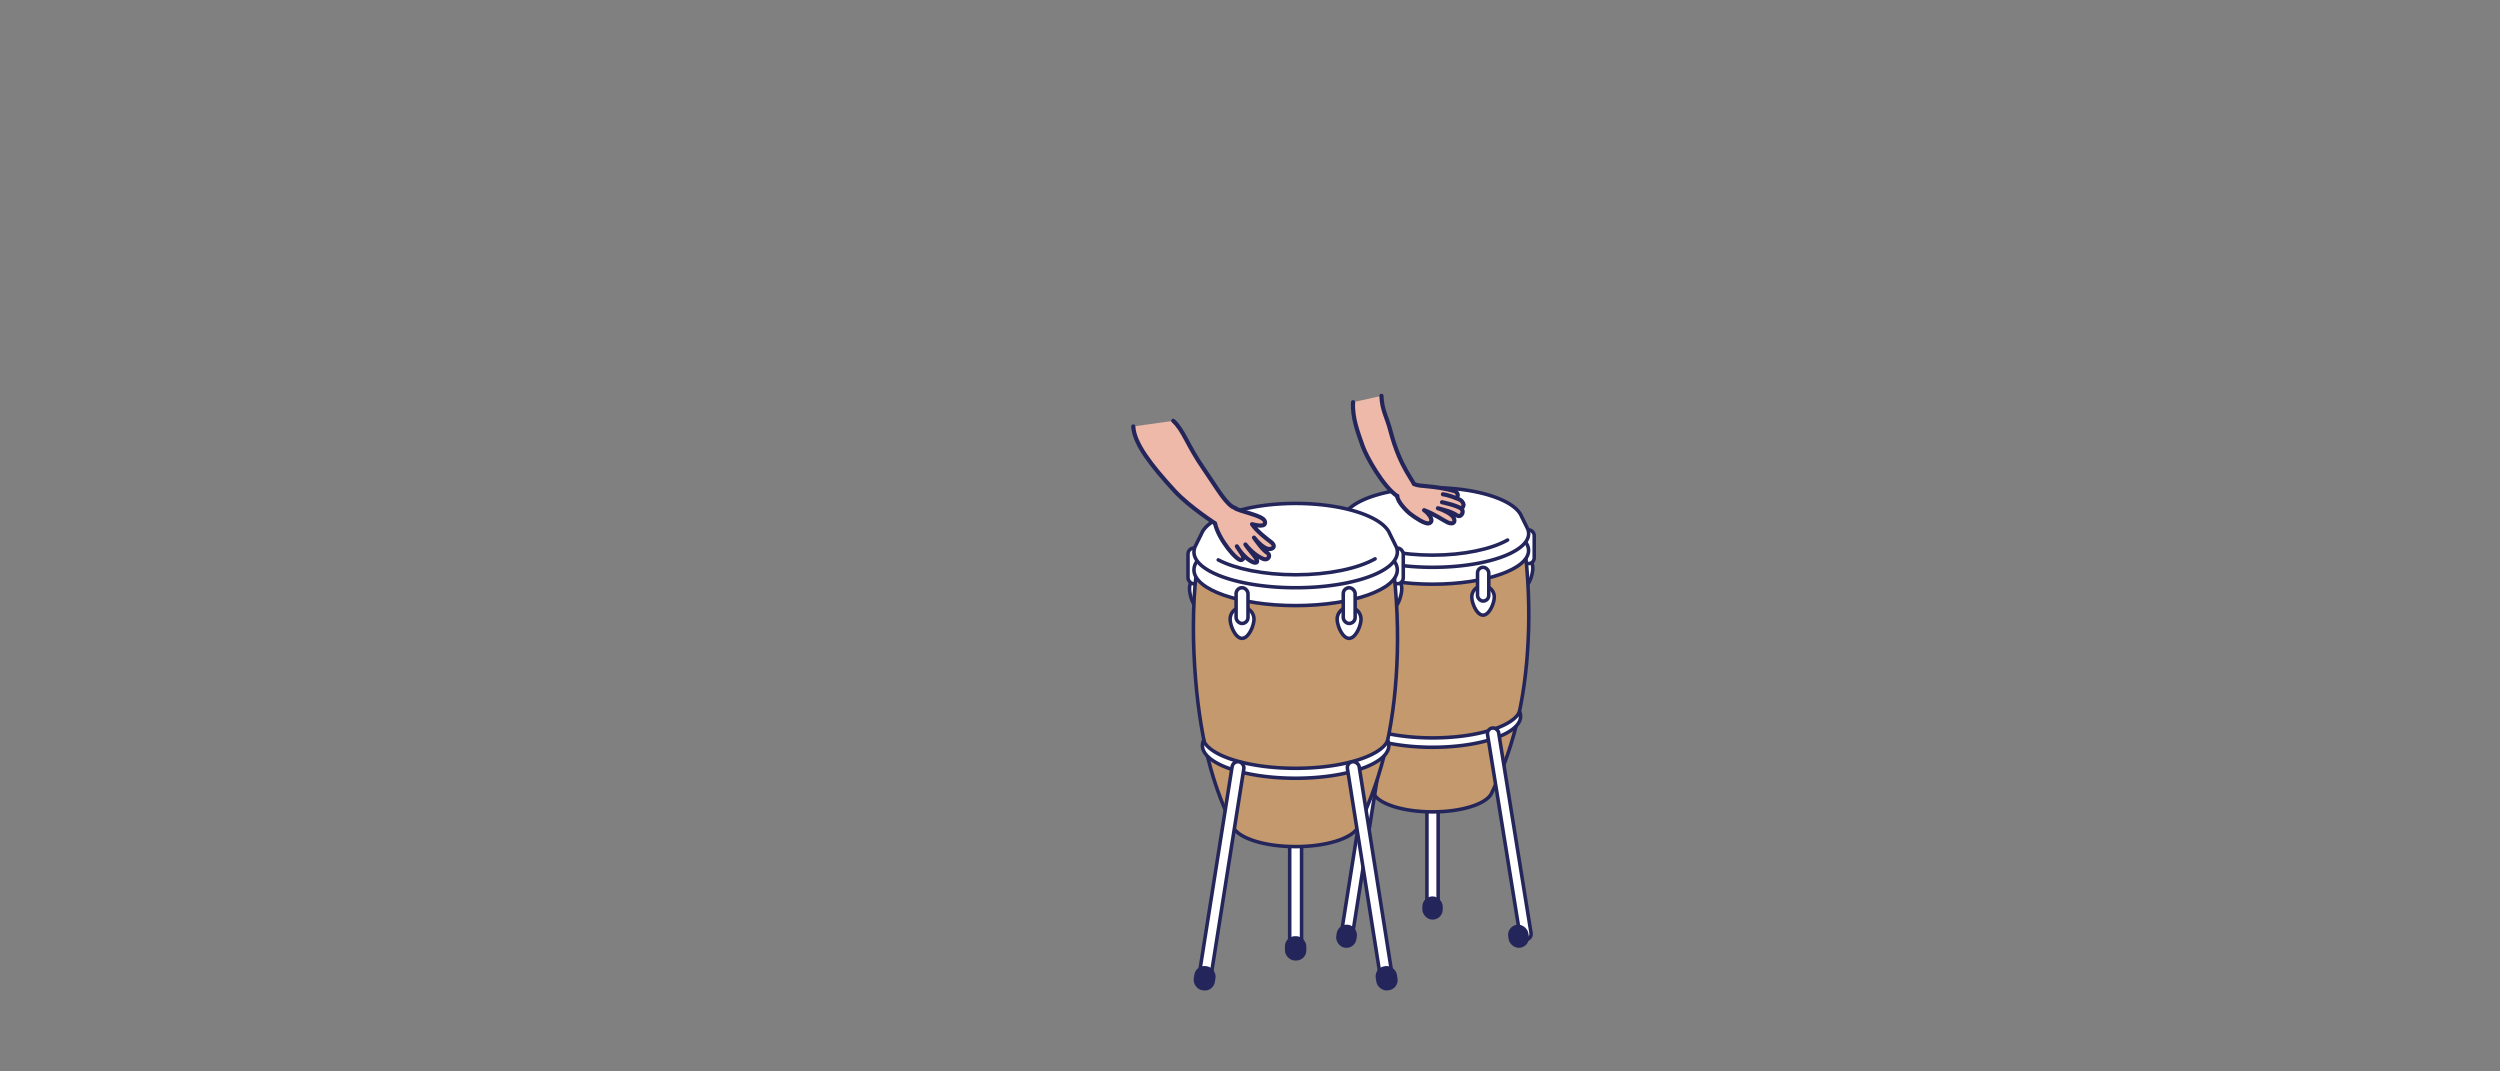 <svg id="Instrument" xmlns="http://www.w3.org/2000/svg" viewBox="0 0 1792 768"><rect x="0" y="0" width="1792" height="768" fill="#808080" stroke="none"/><defs><style>.cls-1{fill:#fff;}.cls-1,.cls-2,.cls-3,.cls-4{stroke:#24265b;stroke-linecap:round;stroke-linejoin:round;}.cls-1,.cls-2,.cls-3{stroke-width:2.55px;}.cls-2{fill:#c3996d;}.cls-3{fill:#24265b;}.cls-4{fill:#eeb9a9;stroke-width:3px;}</style></defs><title>instrument</title><rect class="cls-1" x="1022.81" y="523.55" width="8.06" height="133.01" rx="4.03" ry="4.03"/><path class="cls-1" d="M1098.73,407.25c0-4.45-2.71-8.06-6-8.06s-6,3.61-6,8.06,2.71,13,6,13S1098.73,411.7,1098.73,407.25Z"/><path class="cls-1" d="M967.06,407.25c0-4.45-2.71-8.06-6-8.06s-6,3.61-6,8.06,2.71,13,6,13S967.06,411.7,967.06,407.25Z"/><rect class="cls-1" x="1091.67" y="379.79" width="8.06" height="24.18" rx="4.03" ry="4.03"/><rect class="cls-1" x="953.96" y="379.79" width="8.06" height="24.18" rx="4.03" ry="4.03"/><path class="cls-2" d="M1095.7,451c0.62-22-.78-48.34-4.61-70.54-2.24-13-33.6-22.1-64.25-22.1-35.62,0-60.12,9.48-64.49,24.18S956.94,427.71,958,451c2.09,46.7,10,84.65,26.33,117.26,0,0.06.06,0.13,0.08,0.2l0.12,0.27,0,0c3.64,7.52,21.18,13.22,42.29,13.22,20.88,0,38.28-5.58,42.17-13h0C1087,531.93,1094.47,494.53,1095.7,451Z"/><ellipse class="cls-1" cx="1026.84" cy="394.57" rx="68.86" ry="24.18"/><path class="cls-1" d="M1026.84,528.92c-31.61,0-57.79-8.16-62.4-18.81a8.4,8.4,0,0,0-.72,3.36c0,12.24,28.26,22.17,63.12,22.17s63.12-9.93,63.12-22.17a8.4,8.4,0,0,0-.72-3.36C1084.64,520.76,1058.45,528.92,1026.84,528.92Z"/><path class="cls-1" d="M1095.07,379.19h0v0c-0.22-.58-4.39-8.91-4.39-8.91h0c-4.5-11.71-31.36-20.71-63.82-20.71-32.24,0-58.95,8.87-63.73,20.46h0s-4.27,8.59-4.49,9.15v0h0a9.06,9.06,0,0,0-.63,3.28c0,13.36,30.83,24.18,68.86,24.18s68.86-10.83,68.86-24.18A9.06,9.06,0,0,0,1095.07,379.19Z"/><path class="cls-1" d="M998.63,427.93a8.06,8.06,0,0,0-16.12,0c0,4.45,3.61,13,8.06,13S998.63,432.38,998.63,427.93Z"/><path class="cls-1" d="M1071.1,427.93a8.06,8.06,0,0,0-16.12,0c0,4.45,3.61,13,8.06,13S1071.1,432.38,1071.1,427.93Z"/><path class="cls-1" d="M1080.63,387.09c-11.55,6.53-31.33,10.84-53.79,10.84-21.6,0-40.71-4-52.42-10.09"/><rect class="cls-1" x="986.54" y="406.66" width="8.06" height="24.18" rx="4.03" ry="4.03"/><rect class="cls-1" x="1073.2" y="523.55" width="8.06" height="153.17" rx="4.03" ry="4.03" transform="matrix(0.99, -0.16, 0.16, 0.99, -80.62, 175.9)"/><rect class="cls-1" x="972.43" y="523.55" width="8.06" height="153.17" rx="4.03" ry="4.03" transform="translate(105.9 -145.36) rotate(9)"/><rect class="cls-1" x="1059.09" y="406.66" width="8.06" height="24.18" rx="4.03" ry="4.03"/><rect class="cls-3" x="959.17" y="664.05" width="12.09" height="14.11" rx="6" ry="6" transform="translate(116.87 -142.73) rotate(9)"/><rect class="cls-3" x="1020.8" y="643.8" width="12.09" height="14.11" rx="6" ry="6"/><rect class="cls-3" x="1082.42" y="664.05" width="12.09" height="14.11" rx="6" ry="6" transform="translate(-91.58 178.54) rotate(-9)"/><rect class="cls-1" x="924.44" y="545.03" width="8.53" height="140.8" rx="4.27" ry="4.27"/><path class="cls-1" d="M1004.8,421.92c0-4.71-2.87-8.53-6.4-8.53s-6.4,3.82-6.4,8.53,2.87,13.75,6.4,13.75S1004.8,426.63,1004.8,421.92Z"/><path class="cls-1" d="M865.42,421.92c0-4.71-2.87-8.53-6.4-8.53s-6.4,3.82-6.4,8.53,2.87,13.75,6.4,13.75S865.42,426.63,865.42,421.92Z"/><rect class="cls-1" x="997.33" y="392.85" width="8.53" height="25.6" rx="4.27" ry="4.27"/><rect class="cls-1" x="851.56" y="392.85" width="8.53" height="25.6" rx="4.27" ry="4.27"/><path class="cls-2" d="M1001.6,468.23c0.66-23.32-.83-51.17-4.88-74.67-2.37-13.76-35.57-23.39-68-23.39-37.7,0-63.64,10-68.27,25.6s-5.72,47.8-4.62,72.46c2.21,49.43,10.55,89.6,27.88,124.12,0,0.07.06,0.14,0.09,0.21l0.12,0.29,0,0c3.86,8,22.42,14,44.76,14,22.11,0,40.52-5.91,44.64-13.75h0C992.35,553.9,1000.3,514.31,1001.6,468.23Z"/><ellipse class="cls-1" cx="928.71" cy="408.49" rx="72.89" ry="25.6"/><path class="cls-1" d="M928.71,550.72c-33.46,0-61.17-8.64-66.05-19.91a8.89,8.89,0,0,0-.76,3.56c0,13,29.91,23.47,66.81,23.47s66.81-10.51,66.81-23.47a8.89,8.89,0,0,0-.76-3.56C989.88,542.08,962.17,550.72,928.71,550.72Z"/><path class="cls-1" d="M1000.93,392.22h0v0c-0.24-.61-4.65-9.43-4.65-9.43h0c-4.76-12.39-33.19-21.92-67.56-21.92-34.12,0-62.4,9.39-67.46,21.65h0s-4.52,9.1-4.75,9.69l0,0h0a9.59,9.59,0,0,0-.67,3.47c0,14.14,32.63,25.6,72.89,25.6s72.89-11.46,72.89-25.6A9.59,9.59,0,0,0,1000.93,392.22Z"/><path class="cls-1" d="M898.84,443.81a8.53,8.53,0,0,0-17.07,0c0,4.71,3.82,13.75,8.53,13.75S898.84,448.52,898.84,443.81Z"/><path class="cls-1" d="M975.56,443.81a8.53,8.53,0,1,0-17.07,0c0,4.71,3.82,13.75,8.53,13.75S975.56,448.52,975.56,443.81Z"/><path class="cls-1" d="M985.65,400.58C973.42,407.49,952.49,412,928.71,412c-22.86,0-43.1-4.21-55.49-10.68"/><rect class="cls-1" x="886.04" y="421.29" width="8.53" height="25.6" rx="4.27" ry="4.27"/><rect class="cls-1" x="977.78" y="545.03" width="8.53" height="162.13" rx="4.27" ry="4.27" transform="translate(-85.85 161.33) rotate(-9)"/><rect class="cls-1" x="871.11" y="545.03" width="8.53" height="162.13" rx="4.27" ry="4.27" transform="translate(108.72 -129.23) rotate(9)"/><rect class="cls-1" x="962.84" y="421.29" width="8.53" height="25.6" rx="4.27" ry="4.27"/><rect class="cls-3" x="857.08" y="693.75" width="12.8" height="14.93" rx="6" ry="6" transform="translate(120.32 -126.44) rotate(9)"/><rect class="cls-3" x="922.31" y="672.32" width="12.8" height="14.93" rx="6" ry="6"/><rect class="cls-3" x="987.54" y="693.75" width="12.8" height="14.93" rx="6" ry="6" transform="translate(-97.46 164.12) rotate(-9)"/><path class="cls-4" d="M812.33,305.68c0.57,12.4,13.42,28.56,29.62,46.2,10.69,11.64,30.46,24.24,30.46,24.24l9.36-.89L886,364.66c-7.28-2.85-12.37-13-23.43-29-11.68-16.88-14.22-27.39-21.57-34"/><path class="cls-4" d="M871,375.41c2.51,11.36,16.06,27.41,19,26s0.06-4.26-3.42-9.81c4,7,11.41,12.75,14,11.58s-4.92-8.22-7.85-12.89c4.29,5.5,9.23,9,13.07,10.43,3.2,1.16,5.24-2.59,2.86-4.23-4.3-3-7.3-7.82-9.78-11.11,2.29,3.06,7.08,7.64,10.08,8.09,3.72,0.56,6-2.12,1.93-5.09-2.32-1.69-9.69-7.23-13.42-12.61,3.43,0.79,10.22,2.47,9.2-2s-18-6.85-22-9.87"/><path class="cls-4" d="M990.22,283.74c0.35,10.31,3.86,15.09,6.31,24.53,7.56,29.16,17.94,36.62,17.8,41.59-0.12,4.11-3.1,12.28-12.73,5.81-10.19-6.84-22.3-28.41-25-36.37-3.18-9.24-7.42-19.87-6.72-31"/><path class="cls-4" d="M1013.62,347c4,2,13.2.73,28.5,4.87,2.91,0.79,3.75,3.64,1.64,5.17,2.34,0.93,4.11,1.43,5.13,4,0.63,1.61-.67,2.76-1.23,3.66,2.21,2.58-.74,6.51-3.11,4.86-4.29-3-9.89-4.08-13.84-5.25,3.67,1.07,9.64,3.93,11.12,6.59,1.84,3.28,0,5.37-4.09,3.6-2.62-1.15-9.64-6.13-16.93-8.79,3.43,2.19,7.76,8.16,3.39,9.4-2.63.74-9.72-3.94-13.65-7-1.74-1.34-9-8.39-8.93-12.5"/><path class="cls-4" d="M1033.65,360s10.39,2.12,14,4.72"/><path class="cls-4" d="M1043.75,357s-6-2.3-9.47-2.7"/></svg>